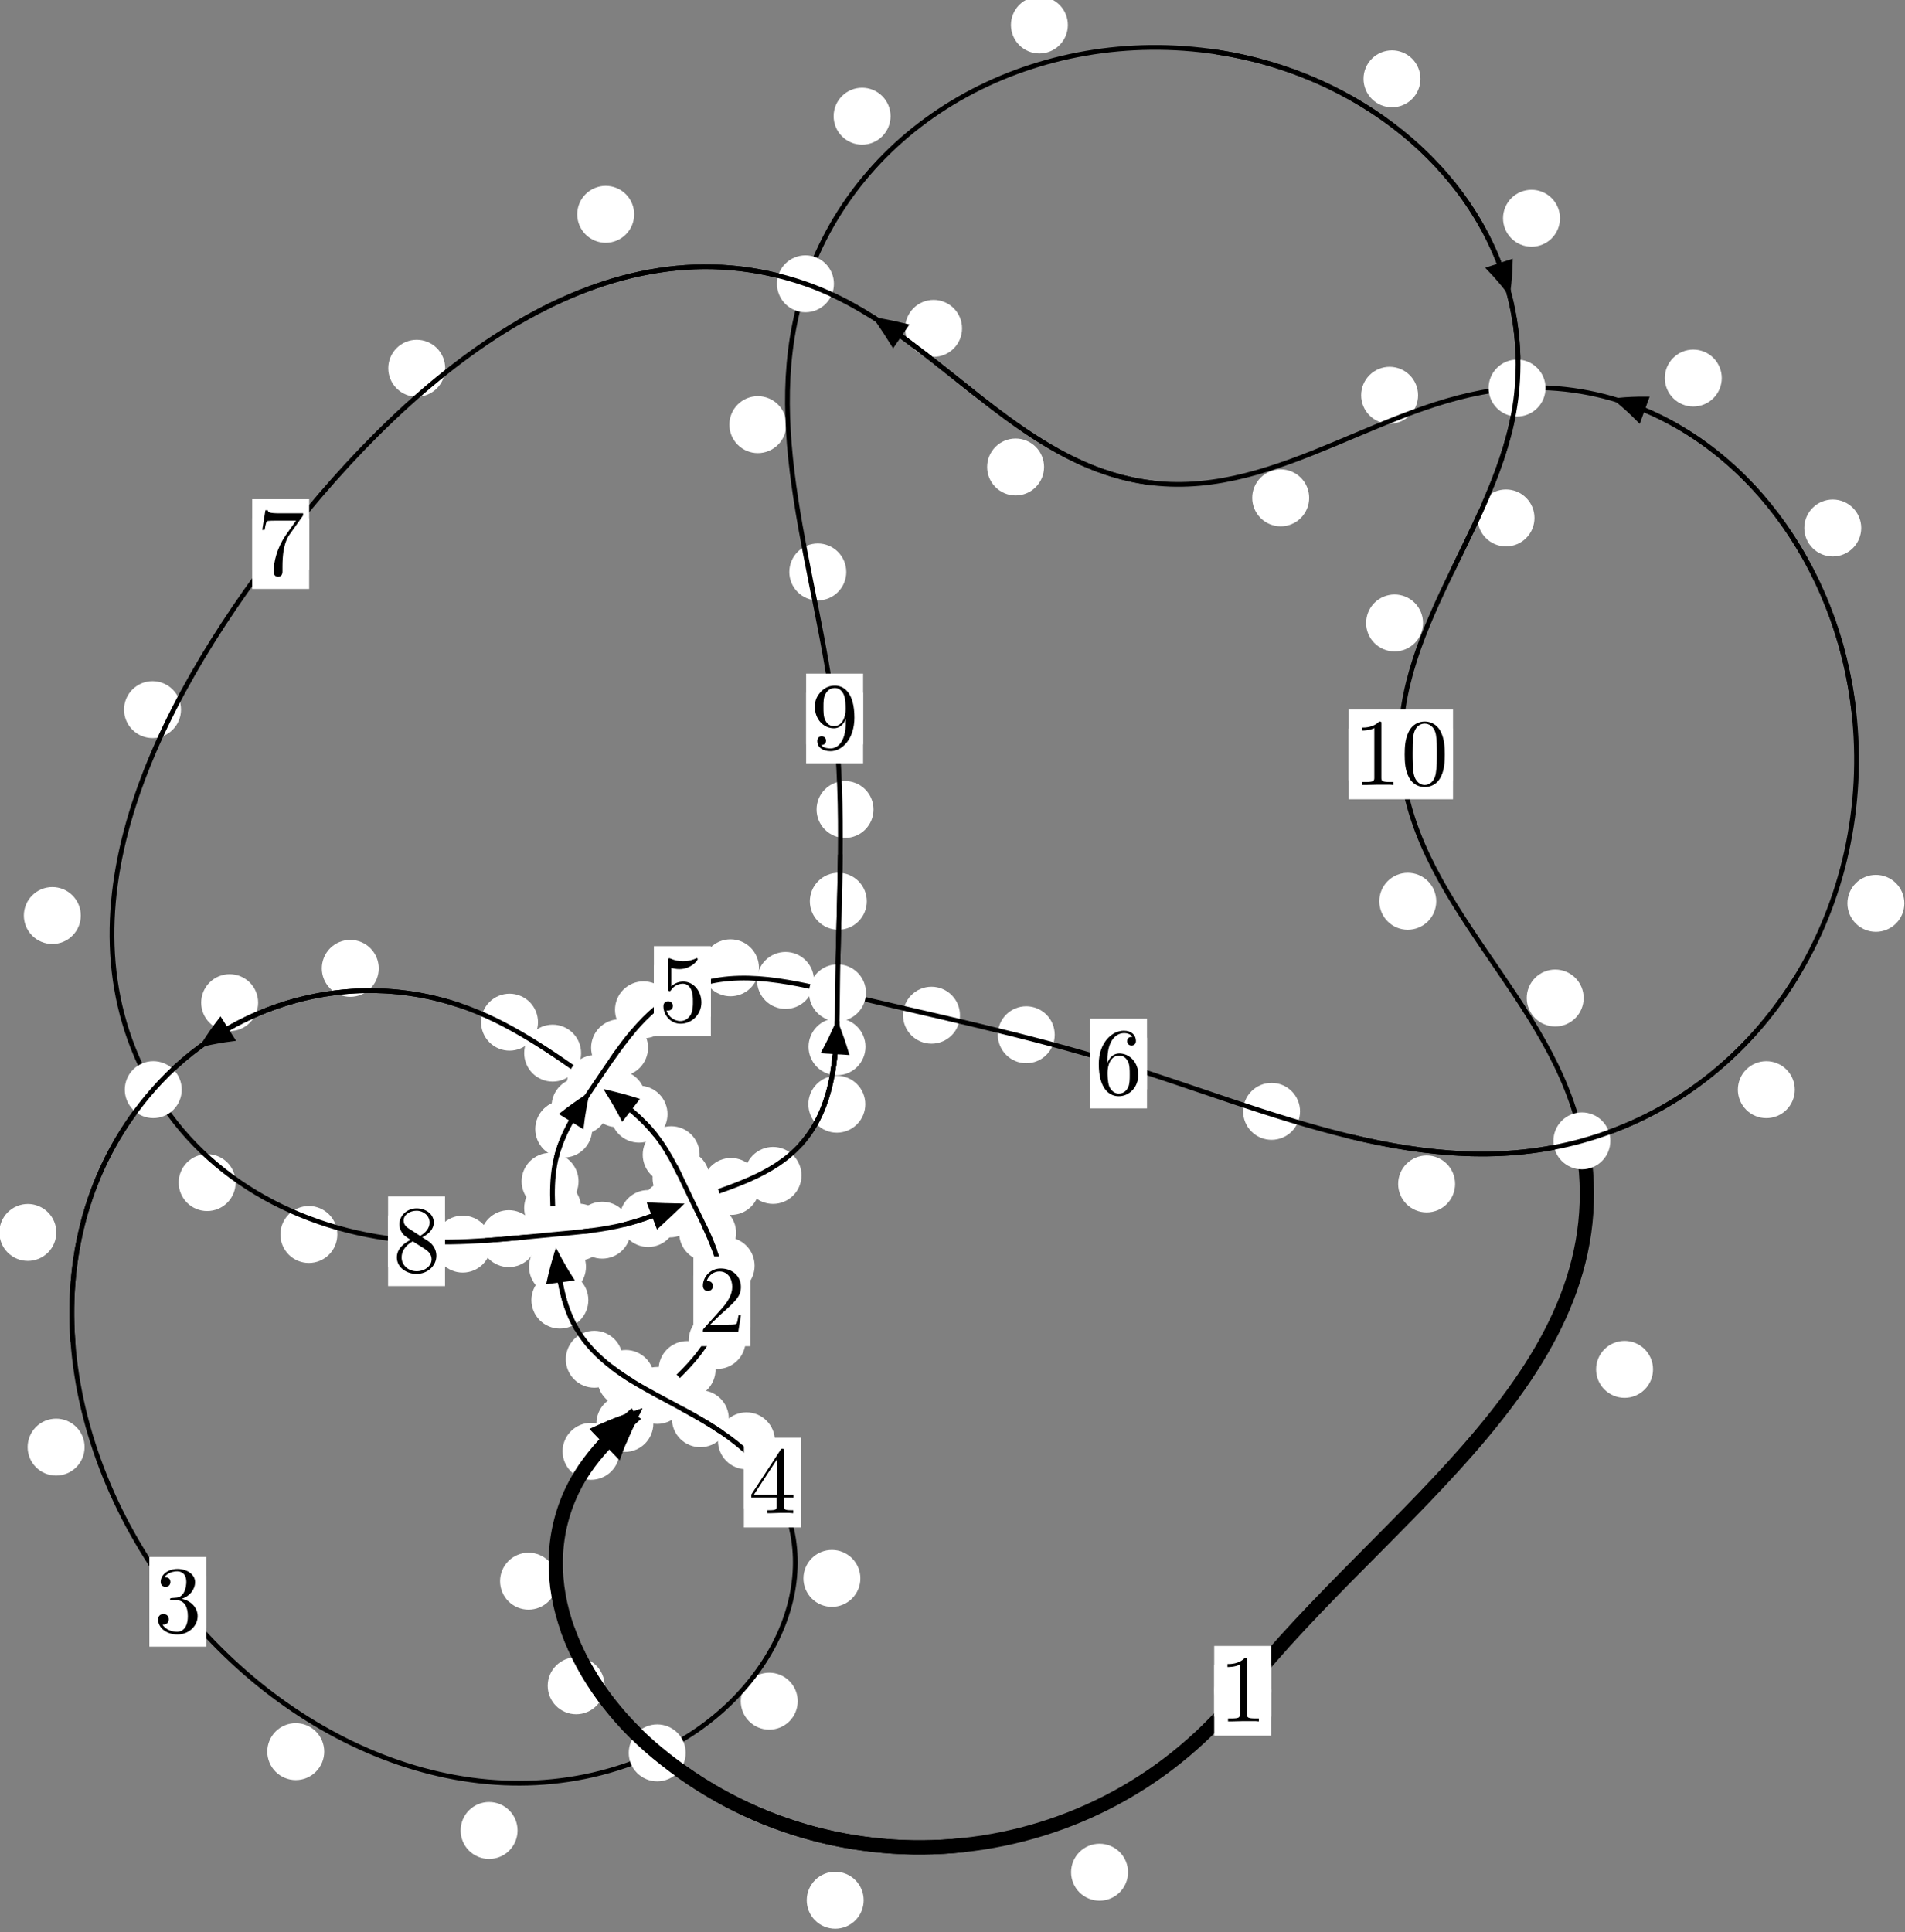 <?xml version="1.0"?>
<!-- Created by MetaPost 1.999 on 2021.07.06:0004 -->
<svg version="1.1" xmlns="http://www.w3.org/2000/svg" xmlns:xlink="http://www.w3.org/1999/xlink" width="200.002" height="202.822" viewBox="0 0 200.002 202.822">
<rect x="0" y="0" width="200.002" height="202.822" fill="#808080" stroke="none"/>
<!-- Original BoundingBox: -69.066132 -18.456696 130.935455 184.365265 -->
  <defs>
    <g transform="scale(0.01,0.01)" id="GLYPHcmr10_48">
      <path style="fill-rule: evenodd;" d="M460 -320C460 -400,455 -480,420 -554C374 -650,292 -666,250 -666C190 -666,117 -640,76 -547C44 -478,39 -400,39 -320C39 -245,43 -155,84 -79C127 2,200 22,249 22C303 22,379 1,423 -94C455 -163,460 -241,460 -320M249 -0C210 -0,151 -25,133 -121C122 -181,122 -273,122 -332C122 -396,122 -462,130 -516C149 -635,224 -644,249 -644C282 -644,348 -626,367 -527C377 -471,377 -395,377 -332C377 -257,377 -189,366 -125C351 -30,294 -0,249 -0"></path>
    </g>
    <g transform="scale(0.01,0.01)" id="GLYPHcmr10_49">
      <path style="fill-rule: evenodd;" d="M294 -640C294 -664,294 -666,271 -666C209 -602,121 -602,89 -602L89 -571C109 -571,168 -571,220 -597L220 -79C220 -43,217 -31,127 -31L95 -31L95 -0L257 -0L130 -3L217 -3L257 -3L297 -3L384 -3L419 -0L419 -31L387 -31C297 -31,294 -42,294 -79"></path>
    </g>
    <g transform="scale(0.01,0.01)" id="GLYPHcmr10_50">
      <path style="fill-rule: evenodd;" d="M127 -77L233 -180C389 -318,449 -372,449 -472C449 -586,359 -666,237 -666C124 -666,50 -574,50 -485C50 -429,100 -429,103 -429C120 -429,155 -441,155 -482C155 -508,137 -534,102 -534C94 -534,92 -534,89 -533C112 -598,166 -635,224 -635C315 -635,358 -554,358 -472C358 -392,308 -313,253 -251L61 -37C50 -26,50 -24,50 -0L421 -0L449 -174L424 -174C419 -144,412 -100,402 -85C395 -77,329 -77,307 -77"></path>
    </g>
    <g transform="scale(0.01,0.01)" id="GLYPHcmr10_51">
      <path style="fill-rule: evenodd;" d="M290 -352C372 -379,430 -449,430 -528C430 -610,342 -666,246 -666C145 -666,69 -606,69 -530C69 -497,91 -478,120 -478C151 -478,171 -500,171 -529C171 -579,124 -579,109 -579C140 -628,206 -641,242 -641C283 -641,338 -619,338 -529C338 -517,336 -459,310 -415C280 -367,246 -364,221 -363C213 -362,189 -360,182 -360C174 -359,167 -358,167 -348C167 -337,174 -337,191 -337L235 -337C317 -337,354 -269,354 -171C354 -35,285 -6,241 -6C198 -6,123 -23,88 -82C123 -77,154 -99,154 -137C154 -173,127 -193,98 -193C74 -193,42 -179,42 -135C42 -44,135 22,244 22C366 22,457 -69,457 -171C457 -253,394 -331,290 -352"></path>
    </g>
    <g transform="scale(0.01,0.01)" id="GLYPHcmr10_52">
      <path style="fill-rule: evenodd;" d="M294 -165L294 -78C294 -42,292 -31,218 -31L197 -31L197 -0L332 -0L238 -3L290 -3L332 -3L374 -3L427 -3L468 -0L468 -31L447 -31C373 -31,371 -42,371 -78L371 -165L471 -165L471 -196L371 -196L371 -651C371 -671,371 -677,355 -677C346 -677,343 -677,335 -665L28 -196L28 -165M300 -196L56 -196L300 -569"></path>
    </g>
    <g transform="scale(0.01,0.01)" id="GLYPHcmr10_53">
      <path style="fill-rule: evenodd;" d="M449 -201C449 -320,367 -420,259 -420C211 -420,168 -404,132 -369L132 -564C152 -558,185 -551,217 -551C340 -551,410 -642,410 -655C410 -661,407 -666,400 -666C399 -666,397 -666,392 -663C372 -654,323 -634,256 -634C216 -634,170 -641,123 -662C115 -665,113 -665,111 -665C101 -665,101 -657,101 -641L101 -345C101 -327,101 -319,115 -319C122 -319,124 -322,128 -328C139 -344,176 -398,257 -398C309 -398,334 -352,342 -334C358 -297,360 -258,360 -208C360 -173,360 -113,336 -71C312 -32,275 -6,229 -6C156 -6,99 -59,82 -118C85 -117,88 -116,99 -116C132 -116,149 -141,149 -165C149 -189,132 -214,99 -214C85 -214,50 -207,50 -161C50 -75,119 22,231 22C347 22,449 -74,449 -201"></path>
    </g>
    <g transform="scale(0.01,0.01)" id="GLYPHcmr10_54">
      <path style="fill-rule: evenodd;" d="M132 -328L132 -352C132 -605,256 -641,307 -641C331 -641,373 -635,395 -601C380 -601,340 -601,340 -556C340 -525,364 -510,386 -510C402 -510,432 -519,432 -558C432 -618,388 -666,305 -666C177 -666,42 -537,42 -316C42 -49,158 22,251 22C362 22,457 -72,457 -204C457 -331,368 -427,257 -427C189 -427,152 -376,132 -328M251 -6C188 -6,158 -66,152 -81C134 -128,134 -208,134 -226C134 -304,166 -404,256 -404C272 -404,318 -404,349 -342C367 -305,367 -254,367 -205C367 -157,367 -107,350 -71C320 -11,274 -6,251 -6"></path>
    </g>
    <g transform="scale(0.01,0.01)" id="GLYPHcmr10_55">
      <path style="fill-rule: evenodd;" d="M476 -609C485 -621,485 -623,485 -644L242 -644C120 -644,118 -657,114 -676L89 -676L56 -470L81 -470C84 -486,93 -549,106 -561C113 -567,191 -567,204 -567L411 -567C400 -551,321 -442,299 -409C209 -274,176 -135,176 -33C176 -23,176 22,222 22C268 22,268 -23,268 -33L268 -84C268 -139,271 -194,279 -248C283 -271,297 -357,341 -419"></path>
    </g>
    <g transform="scale(0.01,0.01)" id="GLYPHcmr10_56">
      <path style="fill-rule: evenodd;" d="M163 -457C117 -487,113 -521,113 -538C113 -599,178 -641,249 -641C322 -641,386 -589,386 -517C386 -460,347 -412,287 -377M309 -362C381 -399,430 -451,430 -517C430 -609,341 -666,250 -666C150 -666,69 -592,69 -499C69 -481,71 -436,113 -389C124 -377,161 -352,186 -335C128 -306,42 -250,42 -151C42 -45,144 22,249 22C362 22,457 -61,457 -168C457 -204,446 -249,408 -291C389 -312,373 -322,309 -362M209 -320L332 -242C360 -223,407 -193,407 -132C407 -58,332 -6,250 -6C164 -6,92 -68,92 -151C92 -209,124 -273,209 -320"></path>
    </g>
    <g transform="scale(0.01,0.01)" id="GLYPHcmr10_57">
      <path style="fill-rule: evenodd;" d="M367 -318L367 -286C367 -52,263 -6,205 -6C188 -6,134 -8,107 -42C151 -42,159 -71,159 -88C159 -119,135 -134,113 -134C97 -134,67 -125,67 -86C67 -19,121 22,206 22C335 22,457 -114,457 -329C457 -598,342 -666,253 -666C198 -666,149 -648,106 -603C65 -558,42 -516,42 -441C42 -316,130 -218,242 -218C303 -218,344 -260,367 -318M243 -241C227 -241,181 -241,150 -304C132 -341,132 -391,132 -440C132 -494,132 -541,153 -578C180 -628,218 -641,253 -641C299 -641,332 -607,349 -562C361 -530,365 -467,365 -421C365 -338,331 -241,243 -241"></path>
    </g>
  </defs>
  <path d="M118.428 196.527C118.428 195.734,118.113 194.974,117.553 194.414C116.992 193.853,116.232 193.538,115.44 193.538C114.647 193.538,113.887 193.853,113.326 194.414C112.766 194.974,112.451 195.734,112.451 196.527C112.451 197.32,112.766 198.08,113.326 198.64C113.887 199.201,114.647 199.516,115.44 199.516C116.232 199.516,116.992 199.201,117.553 198.64C118.113 198.08,118.428 197.32,118.428 196.527Z" style="fill: rgb(100%,100%,100%);stroke: none;"></path>
  <path d="M133.457 177.486C133.457 176.694,133.142 175.934,132.581 175.373C132.021 174.813,131.261 174.498,130.468 174.498C129.675 174.498,128.915 174.813,128.355 175.373C127.794 175.934,127.479 176.694,127.479 177.486C127.479 178.279,127.794 179.039,128.355 179.6C128.915 180.16,129.675 180.475,130.468 180.475C131.261 180.475,132.021 180.16,132.581 179.6C133.142 179.039,133.457 178.279,133.457 177.486Z" style="fill: rgb(100%,100%,100%);stroke: none;"></path>
  <path d="M63.48 176.956C63.48 176.163,63.165 175.403,62.604 174.843C62.044 174.282,61.284 173.967,60.491 173.967C59.698 173.967,58.938 174.282,58.378 174.843C57.817 175.403,57.502 176.163,57.502 176.956C57.502 177.749,57.817 178.509,58.378 179.069C58.938 179.63,59.698 179.945,60.491 179.945C61.284 179.945,62.044 179.63,62.604 179.069C63.165 178.509,63.48 177.749,63.48 176.956Z" style="fill: rgb(100%,100%,100%);stroke: none;"></path>
  <path d="M90.674 199.468C90.674 198.675,90.359 197.915,89.799 197.355C89.238 196.794,88.478 196.479,87.685 196.479C86.893 196.479,86.132 196.794,85.572 197.355C85.011 197.915,84.697 198.675,84.697 199.468C84.697 200.261,85.011 201.021,85.572 201.581C86.132 202.142,86.893 202.457,87.685 202.457C88.478 202.457,89.238 202.142,89.799 201.581C90.359 201.021,90.674 200.261,90.674 199.468Z" style="fill: rgb(100%,100%,100%);stroke: none;"></path>
  <path d="M65.043 152.346C65.043 151.554,64.728 150.794,64.167 150.233C63.607 149.673,62.847 149.358,62.054 149.358C61.261 149.358,60.501 149.673,59.941 150.233C59.38 150.794,59.065 151.554,59.065 152.346C59.065 153.139,59.38 153.899,59.941 154.46C60.501 155.02,61.261 155.335,62.054 155.335C62.847 155.335,63.607 155.02,64.167 154.46C64.728 153.899,65.043 153.139,65.043 152.346Z" style="fill: rgb(100%,100%,100%);stroke: none;"></path>
  <path d="M58.478 165.975C58.478 165.182,58.163 164.422,57.603 163.861C57.042 163.301,56.282 162.986,55.489 162.986C54.697 162.986,53.937 163.301,53.376 163.861C52.816 164.422,52.501 165.182,52.501 165.975C52.501 166.767,52.816 167.528,53.376 168.088C53.937 168.649,54.697 168.964,55.489 168.964C56.282 168.964,57.042 168.649,57.603 168.088C58.163 167.528,58.478 166.767,58.478 165.975Z" style="fill: rgb(100%,100%,100%);stroke: none;"></path>
  <path d="M75.126 143.762C75.126 142.97,74.811 142.21,74.25 141.649C73.69 141.089,72.93 140.774,72.137 140.774C71.344 140.774,70.584 141.089,70.024 141.649C69.463 142.21,69.148 142.97,69.148 143.762C69.148 144.555,69.463 145.315,70.024 145.876C70.584 146.436,71.344 146.751,72.137 146.751C72.93 146.751,73.69 146.436,74.25 145.876C74.811 145.315,75.126 144.555,75.126 143.762Z" style="fill: rgb(100%,100%,100%);stroke: none;"></path>
  <path d="M68.594 149.42C68.594 148.628,68.279 147.867,67.719 147.307C67.159 146.746,66.398 146.432,65.606 146.432C64.813 146.432,64.053 146.746,63.492 147.307C62.932 147.867,62.617 148.628,62.617 149.42C62.617 150.213,62.932 150.973,63.492 151.534C64.053 152.094,64.813 152.409,65.606 152.409C66.398 152.409,67.159 152.094,67.719 151.534C68.279 150.973,68.594 150.213,68.594 149.42Z" style="fill: rgb(100%,100%,100%);stroke: none;"></path>
  <path d="M79.225 132.863C79.225 132.07,78.91 131.31,78.349 130.749C77.789 130.189,77.029 129.874,76.236 129.874C75.443 129.874,74.683 130.189,74.123 130.749C73.562 131.31,73.247 132.07,73.247 132.863C73.247 133.655,73.562 134.416,74.123 134.976C74.683 135.537,75.443 135.851,76.236 135.851C77.029 135.851,77.789 135.537,78.349 134.976C78.91 134.416,79.225 133.655,79.225 132.863Z" style="fill: rgb(100%,100%,100%);stroke: none;"></path>
  <path d="M78.282 140.715C78.282 139.922,77.967 139.162,77.407 138.602C76.846 138.041,76.086 137.726,75.293 137.726C74.501 137.726,73.74 138.041,73.18 138.602C72.62 139.162,72.305 139.922,72.305 140.715C72.305 141.508,72.62 142.268,73.18 142.828C73.74 143.389,74.501 143.704,75.293 143.704C76.086 143.704,76.846 143.389,77.407 142.828C77.967 142.268,78.282 141.508,78.282 140.715Z" style="fill: rgb(100%,100%,100%);stroke: none;"></path>
  <path d="M74.487 123.672C74.487 122.879,74.172 122.119,73.612 121.559C73.051 120.998,72.291 120.683,71.499 120.683C70.706 120.683,69.946 120.998,69.385 121.559C68.825 122.119,68.51 122.879,68.51 123.672C68.51 124.465,68.825 125.225,69.385 125.785C69.946 126.346,70.706 126.661,71.499 126.661C72.291 126.661,73.051 126.346,73.612 125.785C74.172 125.225,74.487 124.465,74.487 123.672Z" style="fill: rgb(100%,100%,100%);stroke: none;"></path>
  <path d="M77.285 129.424C77.285 128.631,76.97 127.871,76.41 127.31C75.849 126.75,75.089 126.435,74.296 126.435C73.504 126.435,72.743 126.75,72.183 127.31C71.622 127.871,71.308 128.631,71.308 129.424C71.308 130.216,71.622 130.976,72.183 131.537C72.743 132.097,73.504 132.412,74.296 132.412C75.089 132.412,75.849 132.097,76.41 131.537C76.97 130.976,77.285 130.216,77.285 129.424Z" style="fill: rgb(100%,100%,100%);stroke: none;"></path>
  <path d="M70.079 116.952C70.079 116.159,69.764 115.399,69.204 114.838C68.643 114.278,67.883 113.963,67.09 113.963C66.298 113.963,65.538 114.278,64.977 114.838C64.417 115.399,64.102 116.159,64.102 116.952C64.102 117.744,64.417 118.504,64.977 119.065C65.538 119.625,66.298 119.94,67.09 119.94C67.883 119.94,68.643 119.625,69.204 119.065C69.764 118.504,70.079 117.744,70.079 116.952Z" style="fill: rgb(100%,100%,100%);stroke: none;"></path>
  <path d="M73.455 121.209C73.455 120.416,73.14 119.656,72.58 119.096C72.019 118.535,71.259 118.22,70.467 118.22C69.674 118.22,68.914 118.535,68.353 119.096C67.793 119.656,67.478 120.416,67.478 121.209C67.478 122.002,67.793 122.762,68.353 123.322C68.914 123.883,69.674 124.198,70.467 124.198C71.259 124.198,72.019 123.883,72.58 123.322C73.14 122.762,73.455 122.002,73.455 121.209Z" style="fill: rgb(100%,100%,100%);stroke: none;"></path>
  <path d="M61.009 110.546C61.009 109.753,60.694 108.993,60.134 108.432C59.573 107.872,58.813 107.557,58.02 107.557C57.228 107.557,56.468 107.872,55.907 108.432C55.347 108.993,55.032 109.753,55.032 110.546C55.032 111.338,55.347 112.098,55.907 112.659C56.468 113.219,57.228 113.534,58.02 113.534C58.813 113.534,59.573 113.219,60.134 112.659C60.694 112.098,61.009 111.338,61.009 110.546Z" style="fill: rgb(100%,100%,100%);stroke: none;"></path>
  <path d="M67.777 115.333C67.777 114.54,67.462 113.78,66.902 113.219C66.341 112.659,65.581 112.344,64.789 112.344C63.996 112.344,63.236 112.659,62.675 113.219C62.115 113.78,61.8 114.54,61.8 115.333C61.8 116.125,62.115 116.886,62.675 117.446C63.236 118.007,63.996 118.322,64.789 118.322C65.581 118.322,66.341 118.007,66.902 117.446C67.462 116.886,67.777 116.125,67.777 115.333Z" style="fill: rgb(100%,100%,100%);stroke: none;"></path>
  <path d="M39.763 101.649C39.763 100.857,39.448 100.097,38.888 99.536C38.327 98.976,37.567 98.661,36.774 98.661C35.982 98.661,35.222 98.976,34.661 99.536C34.101 100.097,33.786 100.857,33.786 101.649C33.786 102.442,34.101 103.202,34.661 103.763C35.222 104.323,35.982 104.638,36.774 104.638C37.567 104.638,38.327 104.323,38.888 103.763C39.448 103.202,39.763 102.442,39.763 101.649Z" style="fill: rgb(100%,100%,100%);stroke: none;"></path>
  <path d="M56.483 107.297C56.483 106.505,56.168 105.745,55.608 105.184C55.047 104.624,54.287 104.309,53.494 104.309C52.702 104.309,51.941 104.624,51.381 105.184C50.82 105.745,50.506 106.505,50.506 107.297C50.506 108.09,50.82 108.85,51.381 109.411C51.941 109.971,52.702 110.286,53.494 110.286C54.287 110.286,55.047 109.971,55.608 109.411C56.168 108.85,56.483 108.09,56.483 107.297Z" style="fill: rgb(100%,100%,100%);stroke: none;"></path>
  <path d="M5.911 129.369C5.911 128.576,5.596 127.816,5.036 127.256C4.475 126.695,3.715 126.38,2.923 126.38C2.13 126.38,1.37 126.695,0.809 127.256C0.249 127.816,-0.066 128.576,-0.066 129.369C-0.066 130.162,0.249 130.922,0.809 131.482C1.37 132.043,2.13 132.358,2.923 132.358C3.715 132.358,4.475 132.043,5.036 131.482C5.596 130.922,5.911 130.162,5.911 129.369Z" style="fill: rgb(100%,100%,100%);stroke: none;"></path>
  <path d="M27.1 105.247C27.1 104.454,26.785 103.694,26.225 103.133C25.664 102.573,24.904 102.258,24.111 102.258C23.319 102.258,22.558 102.573,21.998 103.133C21.437 103.694,21.122 104.454,21.122 105.247C21.122 106.039,21.437 106.799,21.998 107.36C22.558 107.92,23.319 108.235,24.111 108.235C24.904 108.235,25.664 107.92,26.225 107.36C26.785 106.799,27.1 106.039,27.1 105.247Z" style="fill: rgb(100%,100%,100%);stroke: none;"></path>
  <path d="M34.039 183.868C34.039 183.075,33.724 182.315,33.164 181.754C32.603 181.194,31.843 180.879,31.05 180.879C30.258 180.879,29.498 181.194,28.937 181.754C28.377 182.315,28.062 183.075,28.062 183.868C28.062 184.66,28.377 185.421,28.937 185.981C29.498 186.541,30.258 186.856,31.05 186.856C31.843 186.856,32.603 186.541,33.164 185.981C33.724 185.421,34.039 184.66,34.039 183.868Z" style="fill: rgb(100%,100%,100%);stroke: none;"></path>
  <path d="M8.879 151.903C8.879 151.11,8.564 150.35,8.004 149.789C7.443 149.229,6.683 148.914,5.89 148.914C5.098 148.914,4.337 149.229,3.777 149.789C3.216 150.35,2.901 151.11,2.901 151.903C2.901 152.695,3.216 153.456,3.777 154.016C4.337 154.576,5.098 154.891,5.89 154.891C6.683 154.891,7.443 154.576,8.004 154.016C8.564 153.456,8.879 152.695,8.879 151.903Z" style="fill: rgb(100%,100%,100%);stroke: none;"></path>
  <path d="M83.749 178.573C83.749 177.78,83.434 177.02,82.873 176.46C82.313 175.899,81.552 175.584,80.76 175.584C79.967 175.584,79.207 175.899,78.646 176.46C78.086 177.02,77.771 177.78,77.771 178.573C77.771 179.366,78.086 180.126,78.646 180.686C79.207 181.247,79.967 181.562,80.76 181.562C81.552 181.562,82.313 181.247,82.873 180.686C83.434 180.126,83.749 179.366,83.749 178.573Z" style="fill: rgb(100%,100%,100%);stroke: none;"></path>
  <path d="M54.337 192.146C54.337 191.353,54.022 190.593,53.461 190.033C52.901 189.472,52.141 189.157,51.348 189.157C50.555 189.157,49.795 189.472,49.234 190.033C48.674 190.593,48.359 191.353,48.359 192.146C48.359 192.939,48.674 193.699,49.234 194.259C49.795 194.82,50.555 195.135,51.348 195.135C52.141 195.135,52.901 194.82,53.461 194.259C54.022 193.699,54.337 192.939,54.337 192.146Z" style="fill: rgb(100%,100%,100%);stroke: none;"></path>
  <path d="M81.356 151.243C81.356 150.45,81.041 149.69,80.48 149.13C79.92 148.569,79.16 148.254,78.367 148.254C77.574 148.254,76.814 148.569,76.254 149.13C75.693 149.69,75.378 150.45,75.378 151.243C75.378 152.036,75.693 152.796,76.254 153.356C76.814 153.917,77.574 154.232,78.367 154.232C79.16 154.232,79.92 153.917,80.48 153.356C81.041 152.796,81.356 152.036,81.356 151.243Z" style="fill: rgb(100%,100%,100%);stroke: none;"></path>
  <path d="M90.327 165.683C90.327 164.891,90.012 164.13,89.452 163.57C88.891 163.009,88.131 162.695,87.338 162.695C86.546 162.695,85.786 163.009,85.225 163.57C84.665 164.13,84.35 164.891,84.35 165.683C84.35 166.476,84.665 167.236,85.225 167.797C85.786 168.357,86.546 168.672,87.338 168.672C88.131 168.672,88.891 168.357,89.452 167.797C90.012 167.236,90.327 166.476,90.327 165.683Z" style="fill: rgb(100%,100%,100%);stroke: none;"></path>
  <path d="M68.686 144.699C68.686 143.906,68.371 143.146,67.81 142.585C67.25 142.025,66.49 141.71,65.697 141.71C64.904 141.71,64.144 142.025,63.584 142.585C63.023 143.146,62.708 143.906,62.708 144.699C62.708 145.491,63.023 146.252,63.584 146.812C64.144 147.373,64.904 147.688,65.697 147.688C66.49 147.688,67.25 147.373,67.81 146.812C68.371 146.252,68.686 145.491,68.686 144.699Z" style="fill: rgb(100%,100%,100%);stroke: none;"></path>
  <path d="M76.519 148.923C76.519 148.131,76.204 147.37,75.644 146.81C75.083 146.249,74.323 145.935,73.531 145.935C72.738 145.935,71.978 146.249,71.417 146.81C70.857 147.37,70.542 148.131,70.542 148.923C70.542 149.716,70.857 150.476,71.417 151.037C71.978 151.597,72.738 151.912,73.531 151.912C74.323 151.912,75.083 151.597,75.644 151.037C76.204 150.476,76.519 149.716,76.519 148.923Z" style="fill: rgb(100%,100%,100%);stroke: none;"></path>
  <path d="M61.77 136.472C61.77 135.679,61.455 134.919,60.894 134.359C60.334 133.798,59.573 133.483,58.781 133.483C57.988 133.483,57.228 133.798,56.667 134.359C56.107 134.919,55.792 135.679,55.792 136.472C55.792 137.265,56.107 138.025,56.667 138.585C57.228 139.146,57.988 139.461,58.781 139.461C59.573 139.461,60.334 139.146,60.894 138.585C61.455 138.025,61.77 137.265,61.77 136.472Z" style="fill: rgb(100%,100%,100%);stroke: none;"></path>
  <path d="M65.382 142.681C65.382 141.888,65.067 141.128,64.507 140.567C63.946 140.007,63.186 139.692,62.393 139.692C61.601 139.692,60.84 140.007,60.28 140.567C59.719 141.128,59.404 141.888,59.404 142.681C59.404 143.473,59.719 144.234,60.28 144.794C60.84 145.355,61.601 145.67,62.393 145.67C63.186 145.67,63.946 145.355,64.507 144.794C65.067 144.234,65.382 143.473,65.382 142.681Z" style="fill: rgb(100%,100%,100%);stroke: none;"></path>
  <path d="M61.008 126.808C61.008 126.015,60.693 125.255,60.133 124.694C59.572 124.134,58.812 123.819,58.019 123.819C57.227 123.819,56.467 124.134,55.906 124.694C55.346 125.255,55.031 126.015,55.031 126.808C55.031 127.6,55.346 128.36,55.906 128.921C56.467 129.481,57.227 129.796,58.019 129.796C58.812 129.796,59.572 129.481,60.133 128.921C60.693 128.36,61.008 127.6,61.008 126.808Z" style="fill: rgb(100%,100%,100%);stroke: none;"></path>
  <path d="M61.52 132.972C61.52 132.179,61.205 131.419,60.645 130.858C60.084 130.298,59.324 129.983,58.532 129.983C57.739 129.983,56.979 130.298,56.418 130.858C55.858 131.419,55.543 132.179,55.543 132.972C55.543 133.764,55.858 134.525,56.418 135.085C56.979 135.646,57.739 135.96,58.532 135.96C59.324 135.96,60.084 135.646,60.645 135.085C61.205 134.525,61.52 133.764,61.52 132.972Z" style="fill: rgb(100%,100%,100%);stroke: none;"></path>
  <path d="M62.172 118.517C62.172 117.724,61.857 116.964,61.297 116.403C60.736 115.843,59.976 115.528,59.183 115.528C58.391 115.528,57.63 115.843,57.07 116.403C56.51 116.964,56.195 117.724,56.195 118.517C56.195 119.309,56.51 120.069,57.07 120.63C57.63 121.19,58.391 121.505,59.183 121.505C59.976 121.505,60.736 121.19,61.297 120.63C61.857 120.069,62.172 119.309,62.172 118.517Z" style="fill: rgb(100%,100%,100%);stroke: none;"></path>
  <path d="M60.741 124.006C60.741 123.213,60.426 122.453,59.865 121.893C59.305 121.332,58.545 121.017,57.752 121.017C56.959 121.017,56.199 121.332,55.639 121.893C55.078 122.453,54.763 123.213,54.763 124.006C54.763 124.799,55.078 125.559,55.639 126.119C56.199 126.68,56.959 126.995,57.752 126.995C58.545 126.995,59.305 126.68,59.865 126.119C60.426 125.559,60.741 124.799,60.741 124.006Z" style="fill: rgb(100%,100%,100%);stroke: none;"></path>
  <path d="M68.038 109.98C68.038 109.187,67.723 108.427,67.162 107.867C66.602 107.306,65.842 106.991,65.049 106.991C64.256 106.991,63.496 107.306,62.936 107.867C62.375 108.427,62.06 109.187,62.06 109.98C62.06 110.773,62.375 111.533,62.936 112.093C63.496 112.654,64.256 112.969,65.049 112.969C65.842 112.969,66.602 112.654,67.162 112.093C67.723 111.533,68.038 110.773,68.038 109.98Z" style="fill: rgb(100%,100%,100%);stroke: none;"></path>
  <path d="M63.884 116.121C63.884 115.329,63.569 114.569,63.009 114.008C62.448 113.448,61.688 113.133,60.896 113.133C60.103 113.133,59.343 113.448,58.782 114.008C58.222 114.569,57.907 115.329,57.907 116.121C57.907 116.914,58.222 117.674,58.782 118.235C59.343 118.795,60.103 119.11,60.896 119.11C61.688 119.11,62.448 118.795,63.009 118.235C63.569 117.674,63.884 116.914,63.884 116.121Z" style="fill: rgb(100%,100%,100%);stroke: none;"></path>
  <path d="M79.683 101.59C79.683 100.797,79.368 100.037,78.808 99.477C78.247 98.916,77.487 98.601,76.695 98.601C75.902 98.601,75.142 98.916,74.581 99.477C74.021 100.037,73.706 100.797,73.706 101.59C73.706 102.383,74.021 103.143,74.581 103.703C75.142 104.264,75.902 104.579,76.695 104.579C77.487 104.579,78.247 104.264,78.808 103.703C79.368 103.143,79.683 102.383,79.683 101.59Z" style="fill: rgb(100%,100%,100%);stroke: none;"></path>
  <path d="M70.546 105.999C70.546 105.206,70.231 104.446,69.67 103.885C69.11 103.325,68.35 103.01,67.557 103.01C66.764 103.01,66.004 103.325,65.444 103.885C64.883 104.446,64.568 105.206,64.568 105.999C64.568 106.791,64.883 107.551,65.444 108.112C66.004 108.672,66.764 108.987,67.557 108.987C68.35 108.987,69.11 108.672,69.67 108.112C70.231 107.551,70.546 106.791,70.546 105.999Z" style="fill: rgb(100%,100%,100%);stroke: none;"></path>
  <path d="M100.784 106.566C100.784 105.774,100.469 105.014,99.908 104.453C99.348 103.893,98.588 103.578,97.795 103.578C97.002 103.578,96.242 103.893,95.682 104.453C95.121 105.014,94.806 105.774,94.806 106.566C94.806 107.359,95.121 108.119,95.682 108.68C96.242 109.24,97.002 109.555,97.795 109.555C98.588 109.555,99.348 109.24,99.908 108.68C100.469 108.119,100.784 107.359,100.784 106.566Z" style="fill: rgb(100%,100%,100%);stroke: none;"></path>
  <path d="M85.459 102.916C85.459 102.123,85.145 101.363,84.584 100.803C84.024 100.242,83.263 99.927,82.471 99.927C81.678 99.927,80.918 100.242,80.357 100.803C79.797 101.363,79.482 102.123,79.482 102.916C79.482 103.709,79.797 104.469,80.357 105.029C80.918 105.59,81.678 105.905,82.471 105.905C83.263 105.905,84.024 105.59,84.584 105.029C85.145 104.469,85.459 103.709,85.459 102.916Z" style="fill: rgb(100%,100%,100%);stroke: none;"></path>
  <path d="M136.488 116.658C136.488 115.866,136.173 115.105,135.612 114.545C135.052 113.984,134.292 113.67,133.499 113.67C132.706 113.67,131.946 113.984,131.386 114.545C130.825 115.105,130.51 115.866,130.51 116.658C130.51 117.451,130.825 118.211,131.386 118.772C131.946 119.332,132.706 119.647,133.499 119.647C134.292 119.647,135.052 119.332,135.612 118.772C136.173 118.211,136.488 117.451,136.488 116.658Z" style="fill: rgb(100%,100%,100%);stroke: none;"></path>
  <path d="M110.733 108.617C110.733 107.824,110.419 107.064,109.858 106.504C109.298 105.943,108.537 105.628,107.745 105.628C106.952 105.628,106.192 105.943,105.631 106.504C105.071 107.064,104.756 107.824,104.756 108.617C104.756 109.41,105.071 110.17,105.631 110.73C106.192 111.291,106.952 111.606,107.745 111.606C108.537 111.606,109.298 111.291,109.858 110.73C110.419 110.17,110.733 109.41,110.733 108.617Z" style="fill: rgb(100%,100%,100%);stroke: none;"></path>
  <path d="M188.433 114.381C188.433 113.589,188.118 112.829,187.557 112.268C186.997 111.708,186.237 111.393,185.444 111.393C184.651 111.393,183.891 111.708,183.331 112.268C182.77 112.829,182.455 113.589,182.455 114.381C182.455 115.174,182.77 115.934,183.331 116.495C183.891 117.055,184.651 117.37,185.444 117.37C186.237 117.37,186.997 117.055,187.557 116.495C188.118 115.934,188.433 115.174,188.433 114.381Z" style="fill: rgb(100%,100%,100%);stroke: none;"></path>
  <path d="M152.768 124.279C152.768 123.486,152.453 122.726,151.892 122.165C151.332 121.605,150.572 121.29,149.779 121.29C148.986 121.29,148.226 121.605,147.666 122.165C147.105 122.726,146.79 123.486,146.79 124.279C146.79 125.071,147.105 125.831,147.666 126.392C148.226 126.952,148.986 127.267,149.779 127.267C150.572 127.267,151.332 126.952,151.892 126.392C152.453 125.831,152.768 125.071,152.768 124.279Z" style="fill: rgb(100%,100%,100%);stroke: none;"></path>
  <path d="M195.407 55.422C195.407 54.629,195.092 53.869,194.531 53.309C193.971 52.748,193.211 52.433,192.418 52.433C191.625 52.433,190.865 52.748,190.305 53.309C189.744 53.869,189.429 54.629,189.429 55.422C189.429 56.215,189.744 56.975,190.305 57.535C190.865 58.096,191.625 58.411,192.418 58.411C193.211 58.411,193.971 58.096,194.531 57.535C195.092 56.975,195.407 56.215,195.407 55.422Z" style="fill: rgb(100%,100%,100%);stroke: none;"></path>
  <path d="M199.935 94.825C199.935 94.032,199.621 93.272,199.06 92.712C198.5 92.151,197.739 91.836,196.947 91.836C196.154 91.836,195.394 92.151,194.833 92.712C194.273 93.272,193.958 94.032,193.958 94.825C193.958 95.618,194.273 96.378,194.833 96.938C195.394 97.499,196.154 97.814,196.947 97.814C197.739 97.814,198.5 97.499,199.06 96.938C199.621 96.378,199.935 95.618,199.935 94.825Z" style="fill: rgb(100%,100%,100%);stroke: none;"></path>
  <path d="M148.881 41.495C148.881 40.702,148.566 39.942,148.005 39.381C147.445 38.821,146.685 38.506,145.892 38.506C145.099 38.506,144.339 38.821,143.779 39.381C143.218 39.942,142.903 40.702,142.903 41.495C142.903 42.287,143.218 43.047,143.779 43.608C144.339 44.168,145.099 44.483,145.892 44.483C146.685 44.483,147.445 44.168,148.005 43.608C148.566 43.047,148.881 42.287,148.881 41.495Z" style="fill: rgb(100%,100%,100%);stroke: none;"></path>
  <path d="M180.763 39.685C180.763 38.893,180.448 38.132,179.887 37.572C179.327 37.012,178.567 36.697,177.774 36.697C176.981 36.697,176.221 37.012,175.661 37.572C175.1 38.132,174.785 38.893,174.785 39.685C174.785 40.478,175.1 41.238,175.661 41.799C176.221 42.359,176.981 42.674,177.774 42.674C178.567 42.674,179.327 42.359,179.887 41.799C180.448 41.238,180.763 40.478,180.763 39.685Z" style="fill: rgb(100%,100%,100%);stroke: none;"></path>
  <path d="M109.614 49.021C109.614 48.229,109.299 47.469,108.738 46.908C108.178 46.348,107.418 46.033,106.625 46.033C105.832 46.033,105.072 46.348,104.512 46.908C103.951 47.469,103.636 48.229,103.636 49.021C103.636 49.814,103.951 50.574,104.512 51.135C105.072 51.695,105.832 52.01,106.625 52.01C107.418 52.01,108.178 51.695,108.738 51.135C109.299 50.574,109.614 49.814,109.614 49.021Z" style="fill: rgb(100%,100%,100%);stroke: none;"></path>
  <path d="M137.446 52.26C137.446 51.467,137.131 50.707,136.57 50.146C136.01 49.586,135.25 49.271,134.457 49.271C133.664 49.271,132.904 49.586,132.344 50.146C131.783 50.707,131.468 51.467,131.468 52.26C131.468 53.052,131.783 53.812,132.344 54.373C132.904 54.933,133.664 55.248,134.457 55.248C135.25 55.248,136.01 54.933,136.57 54.373C137.131 53.812,137.446 53.052,137.446 52.26Z" style="fill: rgb(100%,100%,100%);stroke: none;"></path>
  <path d="M66.58 22.497C66.58 21.704,66.265 20.944,65.704 20.383C65.144 19.823,64.383 19.508,63.591 19.508C62.798 19.508,62.038 19.823,61.477 20.383C60.917 20.944,60.602 21.704,60.602 22.497C60.602 23.289,60.917 24.05,61.477 24.61C62.038 25.171,62.798 25.486,63.591 25.486C64.383 25.486,65.144 25.171,65.704 24.61C66.265 24.05,66.58 23.289,66.58 22.497Z" style="fill: rgb(100%,100%,100%);stroke: none;"></path>
  <path d="M101.003 34.469C101.003 33.677,100.688 32.917,100.127 32.356C99.567 31.796,98.806 31.481,98.014 31.481C97.221 31.481,96.461 31.796,95.9 32.356C95.34 32.917,95.025 33.677,95.025 34.469C95.025 35.262,95.34 36.022,95.9 36.583C96.461 37.143,97.221 37.458,98.014 37.458C98.806 37.458,99.567 37.143,100.127 36.583C100.688 36.022,101.003 35.262,101.003 34.469Z" style="fill: rgb(100%,100%,100%);stroke: none;"></path>
  <path d="M19.002 74.489C19.002 73.696,18.687 72.936,18.127 72.375C17.566 71.815,16.806 71.5,16.013 71.5C15.221 71.5,14.46 71.815,13.9 72.375C13.339 72.936,13.024 73.696,13.024 74.489C13.024 75.281,13.339 76.042,13.9 76.602C14.46 77.163,15.221 77.477,16.013 77.477C16.806 77.477,17.566 77.163,18.127 76.602C18.687 76.042,19.002 75.281,19.002 74.489Z" style="fill: rgb(100%,100%,100%);stroke: none;"></path>
  <path d="M46.739 38.657C46.739 37.864,46.424 37.104,45.864 36.543C45.303 35.983,44.543 35.668,43.751 35.668C42.958 35.668,42.198 35.983,41.637 36.543C41.077 37.104,40.762 37.864,40.762 38.657C40.762 39.449,41.077 40.21,41.637 40.77C42.198 41.331,42.958 41.646,43.751 41.646C44.543 41.646,45.303 41.331,45.864 40.77C46.424 40.21,46.739 39.449,46.739 38.657Z" style="fill: rgb(100%,100%,100%);stroke: none;"></path>
  <path d="M24.736 124.135C24.736 123.343,24.421 122.582,23.861 122.022C23.3 121.462,22.54 121.147,21.747 121.147C20.955 121.147,20.195 121.462,19.634 122.022C19.074 122.582,18.759 123.343,18.759 124.135C18.759 124.928,19.074 125.688,19.634 126.249C20.195 126.809,20.955 127.124,21.747 127.124C22.54 127.124,23.3 126.809,23.861 126.249C24.421 125.688,24.736 124.928,24.736 124.135Z" style="fill: rgb(100%,100%,100%);stroke: none;"></path>
  <path d="M8.482 96.103C8.482 95.31,8.167 94.55,7.606 93.99C7.046 93.429,6.286 93.114,5.493 93.114C4.7 93.114,3.94 93.429,3.38 93.99C2.819 94.55,2.504 95.31,2.504 96.103C2.504 96.896,2.819 97.656,3.38 98.216C3.94 98.777,4.7 99.092,5.493 99.092C6.286 99.092,7.046 98.777,7.606 98.216C8.167 97.656,8.482 96.896,8.482 96.103Z" style="fill: rgb(100%,100%,100%);stroke: none;"></path>
  <path d="M51.567 130.594C51.567 129.801,51.252 129.041,50.692 128.481C50.132 127.92,49.371 127.605,48.579 127.605C47.786 127.605,47.026 127.92,46.465 128.481C45.905 129.041,45.59 129.801,45.59 130.594C45.59 131.387,45.905 132.147,46.465 132.707C47.026 133.268,47.786 133.583,48.579 133.583C49.371 133.583,50.132 133.268,50.692 132.707C51.252 132.147,51.567 131.387,51.567 130.594Z" style="fill: rgb(100%,100%,100%);stroke: none;"></path>
  <path d="M35.415 129.585C35.415 128.793,35.1 128.033,34.54 127.472C33.98 126.912,33.219 126.597,32.427 126.597C31.634 126.597,30.874 126.912,30.313 127.472C29.753 128.033,29.438 128.793,29.438 129.585C29.438 130.378,29.753 131.138,30.313 131.699C30.874 132.259,31.634 132.574,32.427 132.574C33.219 132.574,33.98 132.259,34.54 131.699C35.1 131.138,35.415 130.378,35.415 129.585Z" style="fill: rgb(100%,100%,100%);stroke: none;"></path>
  <path d="M63.721 129.335C63.721 128.542,63.406 127.782,62.845 127.221C62.285 126.661,61.525 126.346,60.732 126.346C59.939 126.346,59.179 126.661,58.619 127.221C58.058 127.782,57.743 128.542,57.743 129.335C57.743 130.127,58.058 130.887,58.619 131.448C59.179 132.008,59.939 132.323,60.732 132.323C61.525 132.323,62.285 132.008,62.845 131.448C63.406 130.887,63.721 130.127,63.721 129.335Z" style="fill: rgb(100%,100%,100%);stroke: none;"></path>
  <path d="M56.407 130.02C56.407 129.227,56.092 128.467,55.531 127.907C54.971 127.346,54.211 127.031,53.418 127.031C52.625 127.031,51.865 127.346,51.305 127.907C50.744 128.467,50.429 129.227,50.429 130.02C50.429 130.813,50.744 131.573,51.305 132.133C51.865 132.694,52.625 133.009,53.418 133.009C54.211 133.009,54.971 132.694,55.531 132.133C56.092 131.573,56.407 130.813,56.407 130.02Z" style="fill: rgb(100%,100%,100%);stroke: none;"></path>
  <path d="M71.039 127.908C71.039 127.116,70.724 126.356,70.163 125.795C69.603 125.235,68.843 124.92,68.05 124.92C67.257 124.92,66.497 125.235,65.937 125.795C65.376 126.356,65.061 127.116,65.061 127.908C65.061 128.701,65.376 129.461,65.937 130.022C66.497 130.582,67.257 130.897,68.05 130.897C68.843 130.897,69.603 130.582,70.163 130.022C70.724 129.461,71.039 128.701,71.039 127.908Z" style="fill: rgb(100%,100%,100%);stroke: none;"></path>
  <path d="M66.216 129.132C66.216 128.339,65.901 127.579,65.34 127.019C64.78 126.458,64.02 126.143,63.227 126.143C62.434 126.143,61.674 126.458,61.114 127.019C60.553 127.579,60.238 128.339,60.238 129.132C60.238 129.925,60.553 130.685,61.114 131.245C61.674 131.806,62.434 132.121,63.227 132.121C64.02 132.121,64.78 131.806,65.34 131.245C65.901 130.685,66.216 129.925,66.216 129.132Z" style="fill: rgb(100%,100%,100%);stroke: none;"></path>
  <path d="M79.736 124.543C79.736 123.751,79.421 122.99,78.861 122.43C78.3 121.869,77.54 121.554,76.748 121.554C75.955 121.554,75.195 121.869,74.634 122.43C74.074 122.99,73.759 123.751,73.759 124.543C73.759 125.336,74.074 126.096,74.634 126.657C75.195 127.217,75.955 127.532,76.748 127.532C77.54 127.532,78.3 127.217,78.861 126.657C79.421 126.096,79.736 125.336,79.736 124.543Z" style="fill: rgb(100%,100%,100%);stroke: none;"></path>
  <path d="M73.317 126.904C73.317 126.112,73.002 125.351,72.441 124.791C71.881 124.23,71.121 123.916,70.328 123.916C69.535 123.916,68.775 124.23,68.215 124.791C67.654 125.351,67.339 126.112,67.339 126.904C67.339 127.697,67.654 128.457,68.215 129.018C68.775 129.578,69.535 129.893,70.328 129.893C71.121 129.893,71.881 129.578,72.441 129.018C73.002 128.457,73.317 127.697,73.317 126.904Z" style="fill: rgb(100%,100%,100%);stroke: none;"></path>
  <path d="M90.846 115.908C90.846 115.115,90.531 114.355,89.971 113.795C89.41 113.234,88.65 112.919,87.857 112.919C87.065 112.919,86.304 113.234,85.744 113.795C85.184 114.355,84.869 115.115,84.869 115.908C84.869 116.701,85.184 117.461,85.744 118.021C86.304 118.582,87.065 118.897,87.857 118.897C88.65 118.897,89.41 118.582,89.971 118.021C90.531 117.461,90.846 116.701,90.846 115.908Z" style="fill: rgb(100%,100%,100%);stroke: none;"></path>
  <path d="M84.146 123.382C84.146 122.589,83.831 121.829,83.271 121.269C82.71 120.708,81.95 120.393,81.157 120.393C80.365 120.393,79.604 120.708,79.044 121.269C78.483 121.829,78.169 122.589,78.169 123.382C78.169 124.175,78.483 124.935,79.044 125.495C79.604 126.056,80.365 126.371,81.157 126.371C81.95 126.371,82.71 126.056,83.271 125.495C83.831 124.935,84.146 124.175,84.146 123.382Z" style="fill: rgb(100%,100%,100%);stroke: none;"></path>
  <path d="M91.002 94.606C91.002 93.813,90.687 93.053,90.126 92.493C89.566 91.932,88.806 91.617,88.013 91.617C87.22 91.617,86.46 91.932,85.9 92.493C85.339 93.053,85.024 93.813,85.024 94.606C85.024 95.399,85.339 96.159,85.9 96.719C86.46 97.28,87.22 97.595,88.013 97.595C88.806 97.595,89.566 97.28,90.126 96.719C90.687 96.159,91.002 95.399,91.002 94.606Z" style="fill: rgb(100%,100%,100%);stroke: none;"></path>
  <path d="M90.865 109.878C90.865 109.085,90.55 108.325,89.99 107.764C89.429 107.204,88.669 106.889,87.877 106.889C87.084 106.889,86.324 107.204,85.763 107.764C85.203 108.325,84.888 109.085,84.888 109.878C84.888 110.67,85.203 111.43,85.763 111.991C86.324 112.551,87.084 112.866,87.877 112.866C88.669 112.866,89.429 112.551,89.99 111.991C90.55 111.43,90.865 110.67,90.865 109.878Z" style="fill: rgb(100%,100%,100%);stroke: none;"></path>
  <path d="M88.846 60.038C88.846 59.245,88.531 58.485,87.97 57.925C87.41 57.364,86.65 57.049,85.857 57.049C85.064 57.049,84.304 57.364,83.744 57.925C83.183 58.485,82.868 59.245,82.868 60.038C82.868 60.831,83.183 61.591,83.744 62.151C84.304 62.712,85.064 63.027,85.857 63.027C86.65 63.027,87.41 62.712,87.97 62.151C88.531 61.591,88.846 60.831,88.846 60.038Z" style="fill: rgb(100%,100%,100%);stroke: none;"></path>
  <path d="M91.707 84.972C91.707 84.179,91.393 83.419,90.832 82.858C90.272 82.298,89.511 81.983,88.719 81.983C87.926 81.983,87.166 82.298,86.605 82.858C86.045 83.419,85.73 84.179,85.73 84.972C85.73 85.764,86.045 86.524,86.605 87.085C87.166 87.645,87.926 87.96,88.719 87.96C89.511 87.96,90.272 87.645,90.832 87.085C91.393 86.524,91.707 85.764,91.707 84.972Z" style="fill: rgb(100%,100%,100%);stroke: none;"></path>
  <path d="M93.497 12.196C93.497 11.404,93.182 10.643,92.622 10.083C92.061 9.523,91.301 9.208,90.508 9.208C89.716 9.208,88.955 9.523,88.395 10.083C87.835 10.643,87.52 11.404,87.52 12.196C87.52 12.989,87.835 13.749,88.395 14.31C88.955 14.87,89.716 15.185,90.508 15.185C91.301 15.185,92.061 14.87,92.622 14.31C93.182 13.749,93.497 12.989,93.497 12.196Z" style="fill: rgb(100%,100%,100%);stroke: none;"></path>
  <path d="M82.553 44.576C82.553 43.783,82.238 43.023,81.678 42.463C81.117 41.902,80.357 41.587,79.564 41.587C78.772 41.587,78.011 41.902,77.451 42.463C76.89 43.023,76.575 43.783,76.575 44.576C76.575 45.369,76.89 46.129,77.451 46.689C78.011 47.25,78.772 47.565,79.564 47.565C80.357 47.565,81.117 47.25,81.678 46.689C82.238 46.129,82.553 45.369,82.553 44.576Z" style="fill: rgb(100%,100%,100%);stroke: none;"></path>
  <path d="M149.13 8.273C149.13 7.481,148.815 6.72,148.255 6.16C147.694 5.599,146.934 5.285,146.142 5.285C145.349 5.285,144.589 5.599,144.028 6.16C143.468 6.72,143.153 7.481,143.153 8.273C143.153 9.066,143.468 9.826,144.028 10.387C144.589 10.947,145.349 11.262,146.142 11.262C146.934 11.262,147.694 10.947,148.255 10.387C148.815 9.826,149.13 9.066,149.13 8.273Z" style="fill: rgb(100%,100%,100%);stroke: none;"></path>
  <path d="M112.112 2.623C112.112 1.831,111.797 1.071,111.237 0.51C110.676 -0.05,109.916 -0.365,109.124 -0.365C108.331 -0.365,107.571 -0.05,107.01 0.51C106.45 1.071,106.135 1.831,106.135 2.623C106.135 3.416,106.45 4.176,107.01 4.737C107.571 5.297,108.331 5.612,109.124 5.612C109.916 5.612,110.676 5.297,111.237 4.737C111.797 4.176,112.112 3.416,112.112 2.623Z" style="fill: rgb(100%,100%,100%);stroke: none;"></path>
  <path d="M161.101 54.369C161.101 53.576,160.786 52.816,160.225 52.256C159.665 51.695,158.905 51.38,158.112 51.38C157.319 51.38,156.559 51.695,155.999 52.256C155.438 52.816,155.123 53.576,155.123 54.369C155.123 55.162,155.438 55.922,155.999 56.482C156.559 57.043,157.319 57.358,158.112 57.358C158.905 57.358,159.665 57.043,160.225 56.482C160.786 55.922,161.101 55.162,161.101 54.369Z" style="fill: rgb(100%,100%,100%);stroke: none;"></path>
  <path d="M163.78 22.909C163.78 22.117,163.465 21.357,162.904 20.796C162.344 20.236,161.584 19.921,160.791 19.921C159.998 19.921,159.238 20.236,158.678 20.796C158.117 21.357,157.802 22.117,157.802 22.909C157.802 23.702,158.117 24.462,158.678 25.023C159.238 25.583,159.998 25.898,160.791 25.898C161.584 25.898,162.344 25.583,162.904 25.023C163.465 24.462,163.78 23.702,163.78 22.909Z" style="fill: rgb(100%,100%,100%);stroke: none;"></path>
  <path d="M150.788 94.607C150.788 93.815,150.473 93.054,149.913 92.494C149.352 91.933,148.592 91.619,147.799 91.619C147.007 91.619,146.246 91.933,145.686 92.494C145.126 93.054,144.811 93.815,144.811 94.607C144.811 95.4,145.126 96.16,145.686 96.721C146.246 97.281,147.007 97.596,147.799 97.596C148.592 97.596,149.352 97.281,149.913 96.721C150.473 96.16,150.788 95.4,150.788 94.607Z" style="fill: rgb(100%,100%,100%);stroke: none;"></path>
  <path d="M149.401 65.393C149.401 64.6,149.086 63.84,148.526 63.279C147.965 62.719,147.205 62.404,146.412 62.404C145.62 62.404,144.86 62.719,144.299 63.279C143.739 63.84,143.424 64.6,143.424 65.393C143.424 66.185,143.739 66.946,144.299 67.506C144.86 68.067,145.62 68.381,146.412 68.381C147.205 68.381,147.965 68.067,148.526 67.506C149.086 66.946,149.401 66.185,149.401 65.393Z" style="fill: rgb(100%,100%,100%);stroke: none;"></path>
  <path d="M173.548 143.744C173.548 142.951,173.233 142.191,172.672 141.63C172.112 141.07,171.352 140.755,170.559 140.755C169.766 140.755,169.006 141.07,168.446 141.63C167.885 142.191,167.57 142.951,167.57 143.744C167.57 144.536,167.885 145.296,168.446 145.857C169.006 146.417,169.766 146.732,170.559 146.732C171.352 146.732,172.112 146.417,172.672 145.857C173.233 145.296,173.548 144.536,173.548 143.744Z" style="fill: rgb(100%,100%,100%);stroke: none;"></path>
  <path d="M166.265 104.761C166.265 103.968,165.95 103.208,165.39 102.647C164.829 102.087,164.069 101.772,163.277 101.772C162.484 101.772,161.724 102.087,161.163 102.647C160.603 103.208,160.288 103.968,160.288 104.761C160.288 105.553,160.603 106.313,161.163 106.874C161.724 107.434,162.484 107.749,163.277 107.749C164.069 107.749,164.829 107.434,165.39 106.874C165.95 106.313,166.265 105.553,166.265 104.761Z" style="fill: rgb(100%,100%,100%);stroke: none;"></path>
  <path d="M130.468 177.486C115.44 196.527,87.685 199.468,69 184C60.491 176.956,55.489 165.975,60.1 156.402C62.054 152.346,65.606 149.42,69 146.48C72.137 143.762,75.293 140.715,75.787 136.601C76.236 132.863,74.296 129.424,72.655 126.049C71.499 123.672,70.467 121.209,68.822 119.136C67.09 116.952,64.789 115.333,62.516 113.725C58.02 110.546,53.494 107.297,48.27 105.533C36.774 101.649,24.111 105.247,16.09 114.379C2.923 129.369,5.89 151.903,18.672 168.141C31.05 183.868,51.348 192.146,69 184C80.76 178.573,87.338 165.683,81.092 155.629C78.367 151.243,73.531 148.923,69 146.48C65.697 144.699,62.393 142.681,60.503 139.432C58.781 136.472,58.532 132.972,58.249 129.567C58.019 126.808,57.752 124.006,58.452 121.321C59.183 118.517,60.896 116.121,62.516 113.725C65.049 109.98,67.557 105.999,71.641 104.028C76.695 101.59,82.471 102.916,87.927 104.216C97.795 106.566,107.745 108.617,117.43 111.641C133.499 116.658,149.779 124.279,166.078 119.756C185.444 114.381,196.947 94.825,194.617 74.557C192.418 55.422,177.774 39.685,159.273 40.735C145.892 41.495,134.457 52.26,120.991 50.693C106.625 49.021,98.014 34.469,84.562 29.791C63.591 22.497,43.751 38.657,29.466 57.11C16.013 74.489,5.493 96.103,16.09 114.379C21.747 124.135,32.427 129.585,43.733 130.292C48.579 130.594,53.418 130.02,58.249 129.567C60.732 129.335,63.227 129.132,65.646 128.518C68.05 127.908,70.328 126.904,72.655 126.049C76.748 124.543,81.157 123.382,84.08 120.122C87.857 115.908,87.877 109.878,87.927 104.216C88.013 94.606,88.719 84.972,87.622 75.418C85.857 60.038,79.564 44.576,84.562 29.791C90.508 12.196,109.124 2.623,127.792 5.473C146.142 8.273,160.791 22.909,159.273 40.735C158.112 54.369,146.412 65.393,147.067 79.187C147.799 94.607,163.277 104.761,166.078 119.756C170.559 143.744,145.368 158.609,130.468 177.486" style="stroke:rgb(0%,0%,0%); stroke-width: 0.498;stroke-linecap: round;stroke-linejoin: round;stroke-miterlimit: 10;fill: none;"></path>
  <path d="M130.468 177.486C115.44 196.527,87.685 199.468,69 184C60.491 176.956,55.489 165.975,60.1 156.402C62.054 152.346,65.606 149.42,69 146.48" style="stroke:rgb(0%,0%,0%); stroke-width: 1.494;stroke-linecap: round;stroke-linejoin: round;stroke-miterlimit: 10;fill: none;"></path>
  <path d="M166.078 119.756C170.559 143.744,145.368 158.609,130.468 177.486" style="stroke:rgb(0%,0%,0%); stroke-width: 1.494;stroke-linecap: round;stroke-linejoin: round;stroke-miterlimit: 10;fill: none;"></path>
  <path d="M71.989 184C71.989 183.207,71.674 182.447,71.113 181.887C70.553 181.326,69.793 181.011,69 181.011C68.207 181.011,67.447 181.326,66.887 181.887C66.326 182.447,66.011 183.207,66.011 184C66.011 184.793,66.326 185.553,66.887 186.113C67.447 186.674,68.207 186.989,69 186.989C69.793 186.989,70.553 186.674,71.113 186.113C71.674 185.553,71.989 184.793,71.989 184Z" style="fill: rgb(100%,100%,100%);stroke: none;"></path>
  <path d="M101.105 193.684C89.952 194.866,78.343 191.734,69 184C64.746 180.478,61.368 175.972,59.63 171.149" style="stroke:rgb(0%,0%,0%); stroke-width: 1.494;stroke-linecap: round;stroke-linejoin: round;stroke-miterlimit: 10;fill: none;"></path>
  <path d="M75.643 126.049C75.643 125.256,75.328 124.496,74.768 123.935C74.207 123.375,73.447 123.06,72.655 123.06C71.862 123.06,71.102 123.375,70.541 123.935C69.981 124.496,69.666 125.256,69.666 126.049C69.666 126.841,69.981 127.601,70.541 128.162C71.102 128.722,71.862 129.037,72.655 129.037C73.447 129.037,74.207 128.722,74.768 128.162C75.328 127.601,75.643 126.841,75.643 126.049Z" style="fill: rgb(100%,100%,100%);stroke: none;"></path>
  <path d="M75.005 131.188C74.371 129.44,73.475 127.736,72.655 126.049C72.077 124.86,71.53 123.65,70.922 122.478" style="stroke:rgb(0%,0%,0%); stroke-width: 0.498;stroke-linecap: round;stroke-linejoin: round;stroke-miterlimit: 10;fill: none;"></path>
  <path d="M19.079 114.379C19.079 113.586,18.764 112.826,18.203 112.265C17.643 111.705,16.883 111.39,16.09 111.39C15.297 111.39,14.537 111.705,13.977 112.265C13.416 112.826,13.101 113.586,13.101 114.379C13.101 115.171,13.416 115.931,13.977 116.492C14.537 117.052,15.297 117.367,16.09 117.367C16.883 117.367,17.643 117.052,18.203 116.492C18.764 115.931,19.079 115.171,19.079 114.379Z" style="fill: rgb(100%,100%,100%);stroke: none;"></path>
  <path d="M30.877 105.075C25.272 106.63,20.101 109.813,16.09 114.379C9.506 121.874,6.956 131.255,7.65 140.792" style="stroke:rgb(0%,0%,0%); stroke-width: 0.498;stroke-linecap: round;stroke-linejoin: round;stroke-miterlimit: 10;fill: none;"></path>
  <path d="M71.989 146.48C71.989 145.687,71.674 144.927,71.113 144.367C70.553 143.806,69.793 143.491,69 143.491C68.207 143.491,67.447 143.806,66.887 144.367C66.326 144.927,66.011 145.687,66.011 146.48C66.011 147.273,66.326 148.033,66.887 148.593C67.447 149.154,68.207 149.469,69 149.469C69.793 149.469,70.553 149.154,71.113 148.593C71.674 148.033,71.989 147.273,71.989 146.48Z" style="fill: rgb(100%,100%,100%);stroke: none;"></path>
  <path d="M75.723 150.326C73.607 148.892,71.265 147.702,69 146.48C67.349 145.589,65.697 144.64,64.222 143.506" style="stroke:rgb(0%,0%,0%); stroke-width: 0.498;stroke-linecap: round;stroke-linejoin: round;stroke-miterlimit: 10;fill: none;"></path>
  <path d="M65.505 113.725C65.505 112.933,65.19 112.173,64.629 111.612C64.069 111.052,63.309 110.737,62.516 110.737C61.723 110.737,60.963 111.052,60.403 111.612C59.842 112.173,59.527 112.933,59.527 113.725C59.527 114.518,59.842 115.278,60.403 115.839C60.963 116.399,61.723 116.714,62.516 116.714C63.309 116.714,64.069 116.399,64.629 115.839C65.19 115.278,65.505 114.518,65.505 113.725Z" style="fill: rgb(100%,100%,100%);stroke: none;"></path>
  <path d="M60.151 117.37C60.873 116.121,61.706 114.923,62.516 113.725C63.783 111.853,65.043 109.921,66.497 108.211" style="stroke:rgb(0%,0%,0%); stroke-width: 0.498;stroke-linecap: round;stroke-linejoin: round;stroke-miterlimit: 10;fill: none;"></path>
  <path d="M169.067 119.756C169.067 118.963,168.752 118.203,168.191 117.642C167.631 117.082,166.871 116.767,166.078 116.767C165.285 116.767,164.525 117.082,163.965 117.642C163.404 118.203,163.089 118.963,163.089 119.756C163.089 120.548,163.404 121.309,163.965 121.869C164.525 122.429,165.285 122.744,166.078 122.744C166.871 122.744,167.631 122.429,168.191 121.869C168.752 121.309,169.067 120.548,169.067 119.756Z" style="fill: rgb(100%,100%,100%);stroke: none;"></path>
  <path d="M141.668 119.276C149.784 121.243,157.928 122.017,166.078 119.756C175.761 117.069,183.478 110.836,188.483 102.742" style="stroke:rgb(0%,0%,0%); stroke-width: 0.498;stroke-linecap: round;stroke-linejoin: round;stroke-miterlimit: 10;fill: none;"></path>
  <path d="M87.55 29.791C87.55 28.998,87.235 28.238,86.675 27.677C86.114 27.117,85.354 26.802,84.562 26.802C83.769 26.802,83.009 27.117,82.448 27.677C81.888 28.238,81.573 28.998,81.573 29.791C81.573 30.583,81.888 31.343,82.448 31.904C83.009 32.464,83.769 32.779,84.562 32.779C85.354 32.779,86.114 32.464,86.675 31.904C87.235 31.343,87.55 30.583,87.55 29.791Z" style="fill: rgb(100%,100%,100%);stroke: none;"></path>
  <path d="M102.434 41.37C96.803 36.938,91.288 32.13,84.562 29.791C74.076 26.144,63.873 28.36,54.506 33.795" style="stroke:rgb(0%,0%,0%); stroke-width: 0.498;stroke-linecap: round;stroke-linejoin: round;stroke-miterlimit: 10;fill: none;"></path>
  <path d="M61.237 129.567C61.237 128.775,60.923 128.014,60.362 127.454C59.802 126.893,59.041 126.579,58.249 126.579C57.456 126.579,56.696 126.893,56.135 127.454C55.575 128.014,55.26 128.775,55.26 129.567C55.26 130.36,55.575 131.12,56.135 131.681C56.696 132.241,57.456 132.556,58.249 132.556C59.041 132.556,59.802 132.241,60.362 131.681C60.923 131.12,61.237 130.36,61.237 129.567Z" style="fill: rgb(100%,100%,100%);stroke: none;"></path>
  <path d="M50.997 130.213C53.416 130.05,55.833 129.794,58.249 129.567C59.49 129.451,60.735 129.342,61.971 129.186" style="stroke:rgb(0%,0%,0%); stroke-width: 0.498;stroke-linecap: round;stroke-linejoin: round;stroke-miterlimit: 10;fill: none;"></path>
  <path d="M90.916 104.216C90.916 103.423,90.601 102.663,90.04 102.102C89.48 101.542,88.72 101.227,87.927 101.227C87.134 101.227,86.374 101.542,85.814 102.102C85.253 102.663,84.938 103.423,84.938 104.216C84.938 105.008,85.253 105.769,85.814 106.329C86.374 106.89,87.134 107.205,87.927 107.205C88.72 107.205,89.48 106.89,90.04 106.329C90.601 105.769,90.916 105.008,90.916 104.216Z" style="fill: rgb(100%,100%,100%);stroke: none;"></path>
  <path d="M87.401 112.712C87.884 109.97,87.902 107.047,87.927 104.216C87.97 99.411,88.168 94.6,88.218 89.796" style="stroke:rgb(0%,0%,0%); stroke-width: 0.498;stroke-linecap: round;stroke-linejoin: round;stroke-miterlimit: 10;fill: none;"></path>
  <path d="M162.262 40.735C162.262 39.943,161.947 39.182,161.386 38.622C160.826 38.061,160.066 37.746,159.273 37.746C158.48 37.746,157.72 38.061,157.16 38.622C156.599 39.182,156.284 39.943,156.284 40.735C156.284 41.528,156.599 42.288,157.16 42.849C157.72 43.409,158.48 43.724,159.273 43.724C160.066 43.724,160.826 43.409,161.386 42.849C161.947 42.288,162.262 41.528,162.262 40.735Z" style="fill: rgb(100%,100%,100%);stroke: none;"></path>
  <path d="M150.983 17.469C156.749 23.707,160.032 31.822,159.273 40.735C158.693 47.552,155.477 53.716,152.489 59.901" style="stroke:rgb(0%,0%,0%); stroke-width: 0.498;stroke-linecap: round;stroke-linejoin: round;stroke-miterlimit: 10;fill: none;"></path>
  <path d="M60.1 156.402C61.663 153.158,64.249 150.636,66.959 148.252" style="stroke:rgb(0%,0%,0%); stroke-width: 0.498;stroke-linecap: round;stroke-linejoin: round;stroke-miterlimit: 10;fill: none;"></path>
  <path d="M64.957 152.833C65.518 151.276,66.22 149.755,66.959 148.252C65.373 148.793,63.801 149.371,62.303 150.076Z" style="stroke:rgb(0%,0%,0%); stroke-width: 0.498;fill: rgb(0%,0%,0%);"></path>
  <path d="M60.1 156.402C61.663 153.158,64.249 150.636,66.959 148.252" style="stroke:rgb(0%,0%,0%); stroke-width: 0.498;stroke-linecap: round;stroke-linejoin: round;stroke-miterlimit: 10;fill: none;"></path>
  <path d="M65.695 150.972C66.088 150.057,66.517 149.151,66.959 148.252C66.01 148.575,65.067 148.912,64.141 149.282Z" style="stroke:rgb(0%,0%,0%); stroke-width: 0.498;fill: rgb(0%,0%,0%);"></path>
  <path d="M68.822 119.136C67.437 117.388,65.686 116.003,63.878 114.696" style="stroke:rgb(0%,0%,0%); stroke-width: 0.498;stroke-linecap: round;stroke-linejoin: round;stroke-miterlimit: 10;fill: none;"></path>
  <path d="M66.773 115.482C65.824 115.178,64.853 114.927,63.878 114.696C64.404 115.549,64.913 116.412,65.369 117.299Z" style="stroke:rgb(0%,0%,0%); stroke-width: 0.498;fill: rgb(0%,0%,0%);"></path>
  <path d="M48.27 105.533C39.073 102.426,29.13 104.107,21.413 109.579" style="stroke:rgb(0%,0%,0%); stroke-width: 0.498;stroke-linecap: round;stroke-linejoin: round;stroke-miterlimit: 10;fill: none;"></path>
  <path d="M23.132 107.121C22.522 107.909,21.948 108.729,21.413 109.579C22.392 109.356,23.378 109.182,24.367 109.057Z" style="stroke:rgb(0%,0%,0%); stroke-width: 0.498;fill: rgb(0%,0%,0%);"></path>
  <path d="M60.503 139.432C59.125 137.064,58.69 134.35,58.426 131.616" style="stroke:rgb(0%,0%,0%); stroke-width: 0.498;stroke-linecap: round;stroke-linejoin: round;stroke-miterlimit: 10;fill: none;"></path>
  <path d="M59.93 134.212C59.39 133.378,58.898 132.503,58.426 131.616C58.133 132.576,57.862 133.543,57.654 134.515Z" style="stroke:rgb(0%,0%,0%); stroke-width: 0.498;fill: rgb(0%,0%,0%);"></path>
  <path d="M58.452 121.321C59.037 119.078,60.25 117.096,61.541 115.166" style="stroke:rgb(0%,0%,0%); stroke-width: 0.498;stroke-linecap: round;stroke-linejoin: round;stroke-miterlimit: 10;fill: none;"></path>
  <path d="M61.051 118.126C61.166 117.137,61.345 116.15,61.541 115.166C60.707 115.723,59.882 116.294,59.102 116.912Z" style="stroke:rgb(0%,0%,0%); stroke-width: 0.498;fill: rgb(0%,0%,0%);"></path>
  <path d="M194.617 74.557C192.858 59.249,183.134 46.116,169.842 42.013" style="stroke:rgb(0%,0%,0%); stroke-width: 0.498;stroke-linecap: round;stroke-linejoin: round;stroke-miterlimit: 10;fill: none;"></path>
  <path d="M172.839 41.882C171.841 41.876,170.841 41.919,169.842 42.013C170.614 42.653,171.352 43.329,172.053 44.039Z" style="stroke:rgb(0%,0%,0%); stroke-width: 0.498;fill: rgb(0%,0%,0%);"></path>
  <path d="M120.991 50.693C109.498 49.356,101.688 39.775,92.137 33.601" style="stroke:rgb(0%,0%,0%); stroke-width: 0.498;stroke-linecap: round;stroke-linejoin: round;stroke-miterlimit: 10;fill: none;"></path>
  <path d="M95.072 34.219C94.096 33.989,93.117 33.78,92.137 33.601C92.703 34.421,93.247 35.261,93.775 36.113Z" style="stroke:rgb(0%,0%,0%); stroke-width: 0.498;fill: rgb(0%,0%,0%);"></path>
  <path d="M65.646 128.518C67.569 128.03,69.412 127.29,71.263 126.575" style="stroke:rgb(0%,0%,0%); stroke-width: 0.498;stroke-linecap: round;stroke-linejoin: round;stroke-miterlimit: 10;fill: none;"></path>
  <path d="M69.079 128.633C69.819 127.961,70.539 127.266,71.263 126.575C70.263 126.551,69.262 126.534,68.264 126.486Z" style="stroke:rgb(0%,0%,0%); stroke-width: 0.498;fill: rgb(0%,0%,0%);"></path>
  <path d="M84.08 120.122C87.102 116.751,87.719 112.217,87.87 107.64" style="stroke:rgb(0%,0%,0%); stroke-width: 0.498;stroke-linecap: round;stroke-linejoin: round;stroke-miterlimit: 10;fill: none;"></path>
  <path d="M88.843 110.477C88.556 109.527,88.224 108.58,87.87 107.64C87.455 108.554,87.02 109.459,86.551 110.334Z" style="stroke:rgb(0%,0%,0%); stroke-width: 0.498;fill: rgb(0%,0%,0%);"></path>
  <path d="M127.792 5.473C142.472 7.713,154.783 17.528,158.344 30.492" style="stroke:rgb(0%,0%,0%); stroke-width: 0.498;stroke-linecap: round;stroke-linejoin: round;stroke-miterlimit: 10;fill: none;"></path>
  <path d="M156.384 28.22C157.074 28.942,157.728 29.699,158.344 30.492C158.468 29.496,158.541 28.498,158.564 27.5Z" style="stroke:rgb(0%,0%,0%); stroke-width: 0.498;fill: rgb(0%,0%,0%);"></path>
  <path d="M127.477 180.197L133.459 180.197L133.459 172.776L127.477 172.776Z" style="fill: rgb(100%,100%,100%);stroke: none;"></path>
  <path d="M127.477 182.197L133.459 182.197L133.459 174.776L127.477 174.776Z" style="fill: rgb(100%,100%,100%);stroke: none;"></path>
  <g transform="translate(127.977 180.697)" style="fill: rgb(0%,0%,0%);">
    <use xlink:href="#GLYPHcmr10_49"></use>
  </g>
  <path d="M72.797 139.311L78.778 139.311L78.778 131.89L72.797 131.89Z" style="fill: rgb(100%,100%,100%);stroke: none;"></path>
  <path d="M72.797 141.311L78.778 141.311L78.778 133.89L72.797 133.89Z" style="fill: rgb(100%,100%,100%);stroke: none;"></path>
  <g transform="translate(73.297 139.811)" style="fill: rgb(0%,0%,0%);">
    <use xlink:href="#GLYPHcmr10_50"></use>
  </g>
  <path d="M15.681 170.851L21.662 170.851L21.662 163.431L15.681 163.431Z" style="fill: rgb(100%,100%,100%);stroke: none;"></path>
  <path d="M15.681 172.851L21.662 172.851L21.662 165.431L15.681 165.431Z" style="fill: rgb(100%,100%,100%);stroke: none;"></path>
  <g transform="translate(16.181 171.351)" style="fill: rgb(0%,0%,0%);">
    <use xlink:href="#GLYPHcmr10_51"></use>
  </g>
  <path d="M78.101 158.339L84.082 158.339L84.082 150.919L78.101 150.919Z" style="fill: rgb(100%,100%,100%);stroke: none;"></path>
  <path d="M78.101 160.339L84.082 160.339L84.082 152.919L78.101 152.919Z" style="fill: rgb(100%,100%,100%);stroke: none;"></path>
  <g transform="translate(78.601 158.839)" style="fill: rgb(0%,0%,0%);">
    <use xlink:href="#GLYPHcmr10_52"></use>
  </g>
  <path d="M68.65 106.738L74.632 106.738L74.632 99.318L68.65 99.318Z" style="fill: rgb(100%,100%,100%);stroke: none;"></path>
  <path d="M68.65 108.738L74.632 108.738L74.632 101.318L68.65 101.318Z" style="fill: rgb(100%,100%,100%);stroke: none;"></path>
  <g transform="translate(69.15 107.238)" style="fill: rgb(0%,0%,0%);">
    <use xlink:href="#GLYPHcmr10_53"></use>
  </g>
  <path d="M114.439 114.351L120.42 114.351L120.42 106.931L114.439 106.931Z" style="fill: rgb(100%,100%,100%);stroke: none;"></path>
  <path d="M114.439 116.351L120.42 116.351L120.42 108.931L114.439 108.931Z" style="fill: rgb(100%,100%,100%);stroke: none;"></path>
  <g transform="translate(114.939 114.851)" style="fill: rgb(0%,0%,0%);">
    <use xlink:href="#GLYPHcmr10_54"></use>
  </g>
  <path d="M26.475 59.82L32.457 59.82L32.457 52.4L26.475 52.4Z" style="fill: rgb(100%,100%,100%);stroke: none;"></path>
  <path d="M26.475 61.82L32.457 61.82L32.457 54.4L26.475 54.4Z" style="fill: rgb(100%,100%,100%);stroke: none;"></path>
  <g transform="translate(26.975 60.32)" style="fill: rgb(0%,0%,0%);">
    <use xlink:href="#GLYPHcmr10_55"></use>
  </g>
  <path d="M40.743 133.002L46.724 133.002L46.724 125.581L40.743 125.581Z" style="fill: rgb(100%,100%,100%);stroke: none;"></path>
  <path d="M40.743 135.002L46.724 135.002L46.724 127.581L40.743 127.581Z" style="fill: rgb(100%,100%,100%);stroke: none;"></path>
  <g transform="translate(41.243 133.502)" style="fill: rgb(0%,0%,0%);">
    <use xlink:href="#GLYPHcmr10_56"></use>
  </g>
  <path d="M84.632 78.129L90.613 78.129L90.613 70.708L84.632 70.708Z" style="fill: rgb(100%,100%,100%);stroke: none;"></path>
  <path d="M84.632 80.129L90.613 80.129L90.613 72.708L84.632 72.708Z" style="fill: rgb(100%,100%,100%);stroke: none;"></path>
  <g transform="translate(85.132 78.629)" style="fill: rgb(0%,0%,0%);">
    <use xlink:href="#GLYPHcmr10_57"></use>
  </g>
  <path d="M141.586 81.897L152.549 81.897L152.549 74.477L141.586 74.477Z" style="fill: rgb(100%,100%,100%);stroke: none;"></path>
  <path d="M141.586 83.897L152.549 83.897L152.549 76.477L141.586 76.477Z" style="fill: rgb(100%,100%,100%);stroke: none;"></path>
  <g transform="translate(142.086 82.397)" style="fill: rgb(0%,0%,0%);">
    <use xlink:href="#GLYPHcmr10_49"></use>
    <use xlink:href="#GLYPHcmr10_48" x="5"></use>
  </g>
</svg>
